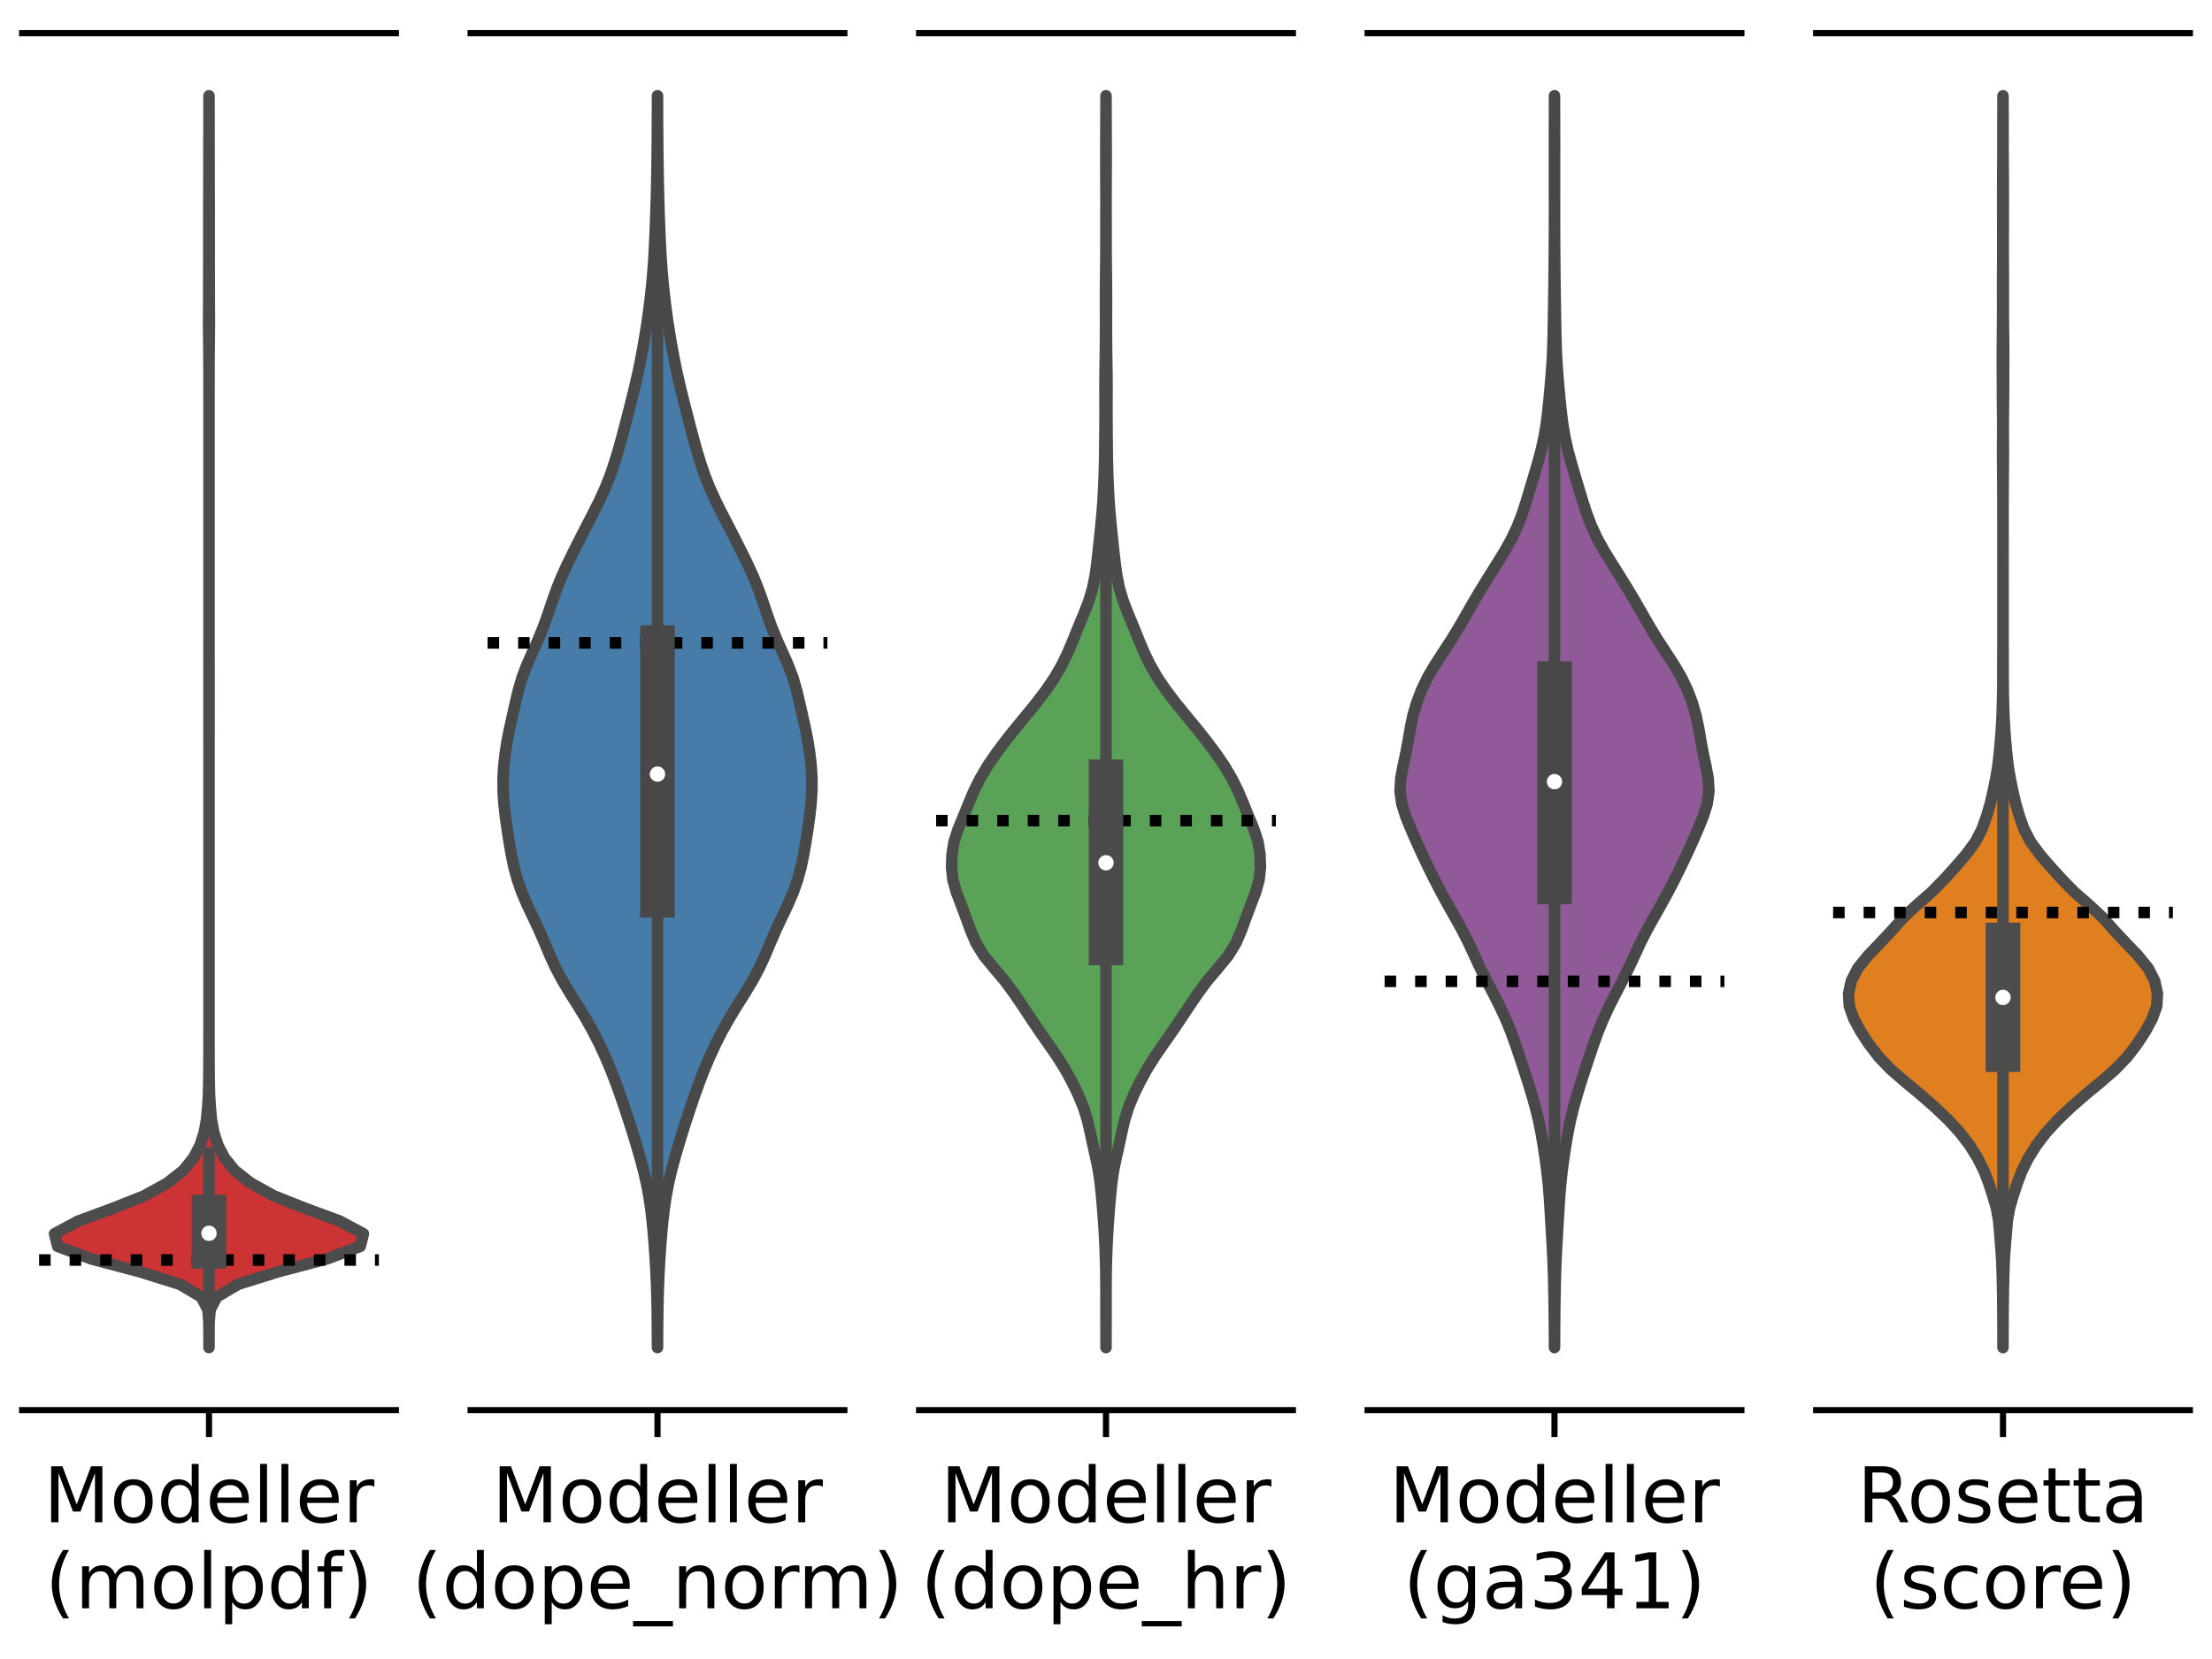 <?xml version="1.0" encoding="utf-8" standalone="no"?>
<!DOCTYPE svg PUBLIC "-//W3C//DTD SVG 1.1//EN"
  "http://www.w3.org/Graphics/SVG/1.1/DTD/svg11.dtd">
<!-- Created with matplotlib (https://matplotlib.org/) -->
<svg height="216pt" version="1.1" viewBox="0 0 288 216" width="288pt" xmlns="http://www.w3.org/2000/svg" xmlns:xlink="http://www.w3.org/1999/xlink">
 <defs>
  <style type="text/css">
*{stroke-linecap:butt;stroke-linejoin:round;}
  </style>
 </defs>
 <g id="figure_1">
  <g id="patch_1">
   <path d="M 0 216 
L 288 216 
L 288 0 
L 0 0 
z
" style="fill:#ffffff;"/>
  </g>
  <g id="axes_1">
   <g id="patch_2">
    <path d="M 2.88 183.6 
L 51.542 183.6 
L 51.542 4.32 
L 2.88 4.32 
z
" style="fill:#ffffff;"/>
   </g>
   <g id="PolyCollection_1">
    <defs>
     <path d="M 27.211 -40.549 
L 27.211 -40.549 
L 27.208 -42.195 
L 27.196 -43.842 
L 27.057 -45.488 
L 26.209 -47.134 
L 23.426 -48.78 
L 18.16 -50.427 
L 11.921 -52.073 
L 7.516 -53.719 
L 7.103 -55.366 
L 10.166 -57.012 
L 14.628 -58.658 
L 18.772 -60.304 
L 21.753 -61.951 
L 23.85 -63.597 
L 25.189 -65.243 
L 26.053 -66.89 
L 26.583 -68.536 
L 26.884 -70.182 
L 27.042 -71.828 
L 27.143 -73.475 
L 27.18 -75.121 
L 27.199 -76.767 
L 27.207 -78.414 
L 27.209 -80.06 
L 27.211 -81.706 
L 27.211 -83.352 
L 27.211 -84.999 
L 27.211 -86.645 
L 27.211 -88.291 
L 27.211 -89.938 
L 27.211 -91.584 
L 27.211 -93.23 
L 27.211 -94.876 
L 27.211 -96.523 
L 27.211 -98.169 
L 27.211 -99.815 
L 27.211 -101.461 
L 27.211 -103.108 
L 27.211 -104.754 
L 27.211 -106.4 
L 27.211 -108.047 
L 27.211 -109.693 
L 27.211 -111.339 
L 27.211 -112.985 
L 27.211 -114.632 
L 27.211 -116.278 
L 27.211 -117.924 
L 27.209 -119.571 
L 27.206 -121.217 
L 27.206 -122.863 
L 27.207 -124.509 
L 27.208 -126.156 
L 27.206 -127.802 
L 27.206 -129.448 
L 27.209 -131.095 
L 27.211 -132.741 
L 27.211 -134.387 
L 27.211 -136.033 
L 27.211 -137.68 
L 27.211 -139.326 
L 27.211 -140.972 
L 27.211 -142.619 
L 27.211 -144.265 
L 27.211 -145.911 
L 27.211 -147.557 
L 27.211 -149.204 
L 27.211 -150.85 
L 27.211 -152.496 
L 27.211 -154.142 
L 27.211 -155.789 
L 27.211 -157.435 
L 27.211 -159.081 
L 27.211 -160.728 
L 27.211 -162.374 
L 27.21 -164.02 
L 27.208 -165.666 
L 27.208 -167.313 
L 27.204 -168.959 
L 27.193 -170.605 
L 27.173 -172.252 
L 27.158 -173.898 
L 27.166 -175.544 
L 27.174 -177.19 
L 27.176 -178.837 
L 27.18 -180.483 
L 27.185 -182.129 
L 27.183 -183.776 
L 27.183 -185.422 
L 27.184 -187.068 
L 27.182 -188.714 
L 27.188 -190.361 
L 27.196 -192.007 
L 27.198 -193.653 
L 27.198 -195.3 
L 27.2 -196.946 
L 27.206 -198.592 
L 27.208 -200.238 
L 27.208 -201.885 
L 27.211 -203.531 
L 27.211 -203.531 
L 27.211 -203.531 
L 27.214 -201.885 
L 27.214 -200.238 
L 27.216 -198.592 
L 27.222 -196.946 
L 27.224 -195.3 
L 27.224 -193.653 
L 27.226 -192.007 
L 27.234 -190.361 
L 27.24 -188.714 
L 27.238 -187.068 
L 27.239 -185.422 
L 27.24 -183.776 
L 27.238 -182.129 
L 27.242 -180.483 
L 27.246 -178.837 
L 27.248 -177.19 
L 27.256 -175.544 
L 27.264 -173.898 
L 27.249 -172.252 
L 27.23 -170.605 
L 27.218 -168.959 
L 27.214 -167.313 
L 27.214 -165.666 
L 27.212 -164.02 
L 27.211 -162.374 
L 27.211 -160.728 
L 27.211 -159.081 
L 27.211 -157.435 
L 27.211 -155.789 
L 27.211 -154.142 
L 27.211 -152.496 
L 27.211 -150.85 
L 27.211 -149.204 
L 27.211 -147.557 
L 27.211 -145.911 
L 27.211 -144.265 
L 27.211 -142.619 
L 27.211 -140.972 
L 27.211 -139.326 
L 27.211 -137.68 
L 27.211 -136.033 
L 27.211 -134.387 
L 27.211 -132.741 
L 27.213 -131.095 
L 27.216 -129.448 
L 27.216 -127.802 
L 27.215 -126.156 
L 27.215 -124.509 
L 27.216 -122.863 
L 27.217 -121.217 
L 27.213 -119.571 
L 27.211 -117.924 
L 27.211 -116.278 
L 27.211 -114.632 
L 27.211 -112.985 
L 27.211 -111.339 
L 27.211 -109.693 
L 27.211 -108.047 
L 27.211 -106.4 
L 27.211 -104.754 
L 27.211 -103.108 
L 27.211 -101.461 
L 27.211 -99.815 
L 27.211 -98.169 
L 27.211 -96.523 
L 27.211 -94.876 
L 27.211 -93.23 
L 27.211 -91.584 
L 27.211 -89.938 
L 27.211 -88.291 
L 27.211 -86.645 
L 27.211 -84.999 
L 27.211 -83.352 
L 27.211 -81.706 
L 27.213 -80.06 
L 27.215 -78.414 
L 27.223 -76.767 
L 27.242 -75.121 
L 27.279 -73.475 
L 27.38 -71.828 
L 27.538 -70.182 
L 27.839 -68.536 
L 28.369 -66.89 
L 29.233 -65.243 
L 30.572 -63.597 
L 32.669 -61.951 
L 35.65 -60.304 
L 39.794 -58.658 
L 44.256 -57.012 
L 47.319 -55.366 
L 46.906 -53.719 
L 42.501 -52.073 
L 36.262 -50.427 
L 30.996 -48.78 
L 28.213 -47.134 
L 27.365 -45.488 
L 27.227 -43.842 
L 27.214 -42.195 
L 27.211 -40.549 
z
" id="me1ae6e8161" style="stroke:#4c4c4c;stroke-width:1.5;"/>
    </defs>
    <g clip-path="url(#p19e502b36f)">
     <use style="fill:#cb3335;stroke:#4c4c4c;stroke-width:1.5;" x="0" xlink:href="#me1ae6e8161" y="216"/>
    </g>
   </g>
   <g id="matplotlib.axis_1">
    <g id="xtick_1">
     <g id="line2d_1">
      <defs>
       <path d="M 0 0 
L 0 3.5 
" id="ma77bf65120" style="stroke:#000000;stroke-width:0.8;"/>
      </defs>
      <g>
       <use style="stroke:#000000;stroke-width:0.8;" x="27.211" xlink:href="#ma77bf65120" y="183.6"/>
      </g>
     </g>
     <g id="text_1">
      <!-- Modeller -->
      <defs>
       <path d="M 9.812 72.906 
L 24.516 72.906 
L 43.109 23.297 
L 61.812 72.906 
L 76.516 72.906 
L 76.516 0 
L 66.891 0 
L 66.891 64.016 
L 48.094 14.016 
L 38.188 14.016 
L 19.391 64.016 
L 19.391 0 
L 9.812 0 
z
" id="DejaVuSans-77"/>
       <path d="M 30.609 48.391 
Q 23.391 48.391 19.188 42.75 
Q 14.984 37.109 14.984 27.297 
Q 14.984 17.484 19.156 11.844 
Q 23.344 6.203 30.609 6.203 
Q 37.797 6.203 41.984 11.859 
Q 46.188 17.531 46.188 27.297 
Q 46.188 37.016 41.984 42.703 
Q 37.797 48.391 30.609 48.391 
z
M 30.609 56 
Q 42.328 56 49.016 48.375 
Q 55.719 40.766 55.719 27.297 
Q 55.719 13.875 49.016 6.219 
Q 42.328 -1.422 30.609 -1.422 
Q 18.844 -1.422 12.172 6.219 
Q 5.516 13.875 5.516 27.297 
Q 5.516 40.766 12.172 48.375 
Q 18.844 56 30.609 56 
z
" id="DejaVuSans-111"/>
       <path d="M 45.406 46.391 
L 45.406 75.984 
L 54.391 75.984 
L 54.391 0 
L 45.406 0 
L 45.406 8.203 
Q 42.578 3.328 38.25 0.953 
Q 33.938 -1.422 27.875 -1.422 
Q 17.969 -1.422 11.734 6.484 
Q 5.516 14.406 5.516 27.297 
Q 5.516 40.188 11.734 48.094 
Q 17.969 56 27.875 56 
Q 33.938 56 38.25 53.625 
Q 42.578 51.266 45.406 46.391 
z
M 14.797 27.297 
Q 14.797 17.391 18.875 11.75 
Q 22.953 6.109 30.078 6.109 
Q 37.203 6.109 41.297 11.75 
Q 45.406 17.391 45.406 27.297 
Q 45.406 37.203 41.297 42.844 
Q 37.203 48.484 30.078 48.484 
Q 22.953 48.484 18.875 42.844 
Q 14.797 37.203 14.797 27.297 
z
" id="DejaVuSans-100"/>
       <path d="M 56.203 29.594 
L 56.203 25.203 
L 14.891 25.203 
Q 15.484 15.922 20.484 11.062 
Q 25.484 6.203 34.422 6.203 
Q 39.594 6.203 44.453 7.469 
Q 49.312 8.734 54.109 11.281 
L 54.109 2.781 
Q 49.266 0.734 44.188 -0.344 
Q 39.109 -1.422 33.891 -1.422 
Q 20.797 -1.422 13.156 6.188 
Q 5.516 13.812 5.516 26.812 
Q 5.516 40.234 12.766 48.109 
Q 20.016 56 32.328 56 
Q 43.359 56 49.781 48.891 
Q 56.203 41.797 56.203 29.594 
z
M 47.219 32.234 
Q 47.125 39.594 43.094 43.984 
Q 39.062 48.391 32.422 48.391 
Q 24.906 48.391 20.391 44.141 
Q 15.875 39.891 15.188 32.172 
z
" id="DejaVuSans-101"/>
       <path d="M 9.422 75.984 
L 18.406 75.984 
L 18.406 0 
L 9.422 0 
z
" id="DejaVuSans-108"/>
       <path d="M 41.109 46.297 
Q 39.594 47.172 37.812 47.578 
Q 36.031 48 33.891 48 
Q 26.266 48 22.188 43.047 
Q 18.109 38.094 18.109 28.812 
L 18.109 0 
L 9.078 0 
L 9.078 54.688 
L 18.109 54.688 
L 18.109 46.188 
Q 20.953 51.172 25.484 53.578 
Q 30.031 56 36.531 56 
Q 37.453 56 38.578 55.875 
Q 39.703 55.766 41.062 55.516 
z
" id="DejaVuSans-114"/>
      </defs>
      <g transform="translate(5.677 198.198)scale(0.1 -0.1)">
       <use xlink:href="#DejaVuSans-77"/>
       <use x="86.279" xlink:href="#DejaVuSans-111"/>
       <use x="147.461" xlink:href="#DejaVuSans-100"/>
       <use x="210.938" xlink:href="#DejaVuSans-101"/>
       <use x="272.461" xlink:href="#DejaVuSans-108"/>
       <use x="300.244" xlink:href="#DejaVuSans-108"/>
       <use x="328.027" xlink:href="#DejaVuSans-101"/>
       <use x="389.551" xlink:href="#DejaVuSans-114"/>
      </g>
      <!-- (molpdf) -->
      <defs>
       <path d="M 31 75.875 
Q 24.469 64.656 21.281 53.656 
Q 18.109 42.672 18.109 31.391 
Q 18.109 20.125 21.312 9.062 
Q 24.516 -2 31 -13.188 
L 23.188 -13.188 
Q 15.875 -1.703 12.234 9.375 
Q 8.594 20.453 8.594 31.391 
Q 8.594 42.281 12.203 53.312 
Q 15.828 64.359 23.188 75.875 
z
" id="DejaVuSans-40"/>
       <path d="M 52 44.188 
Q 55.375 50.25 60.062 53.125 
Q 64.75 56 71.094 56 
Q 79.641 56 84.281 50.016 
Q 88.922 44.047 88.922 33.016 
L 88.922 0 
L 79.891 0 
L 79.891 32.719 
Q 79.891 40.578 77.094 44.375 
Q 74.312 48.188 68.609 48.188 
Q 61.625 48.188 57.562 43.547 
Q 53.516 38.922 53.516 30.906 
L 53.516 0 
L 44.484 0 
L 44.484 32.719 
Q 44.484 40.625 41.703 44.406 
Q 38.922 48.188 33.109 48.188 
Q 26.219 48.188 22.156 43.531 
Q 18.109 38.875 18.109 30.906 
L 18.109 0 
L 9.078 0 
L 9.078 54.688 
L 18.109 54.688 
L 18.109 46.188 
Q 21.188 51.219 25.484 53.609 
Q 29.781 56 35.688 56 
Q 41.656 56 45.828 52.969 
Q 50 49.953 52 44.188 
z
" id="DejaVuSans-109"/>
       <path d="M 18.109 8.203 
L 18.109 -20.797 
L 9.078 -20.797 
L 9.078 54.688 
L 18.109 54.688 
L 18.109 46.391 
Q 20.953 51.266 25.266 53.625 
Q 29.594 56 35.594 56 
Q 45.562 56 51.781 48.094 
Q 58.016 40.188 58.016 27.297 
Q 58.016 14.406 51.781 6.484 
Q 45.562 -1.422 35.594 -1.422 
Q 29.594 -1.422 25.266 0.953 
Q 20.953 3.328 18.109 8.203 
z
M 48.688 27.297 
Q 48.688 37.203 44.609 42.844 
Q 40.531 48.484 33.406 48.484 
Q 26.266 48.484 22.188 42.844 
Q 18.109 37.203 18.109 27.297 
Q 18.109 17.391 22.188 11.75 
Q 26.266 6.109 33.406 6.109 
Q 40.531 6.109 44.609 11.75 
Q 48.688 17.391 48.688 27.297 
z
" id="DejaVuSans-112"/>
       <path d="M 37.109 75.984 
L 37.109 68.5 
L 28.516 68.5 
Q 23.688 68.5 21.797 66.547 
Q 19.922 64.594 19.922 59.516 
L 19.922 54.688 
L 34.719 54.688 
L 34.719 47.703 
L 19.922 47.703 
L 19.922 0 
L 10.891 0 
L 10.891 47.703 
L 2.297 47.703 
L 2.297 54.688 
L 10.891 54.688 
L 10.891 58.5 
Q 10.891 67.625 15.141 71.797 
Q 19.391 75.984 28.609 75.984 
z
" id="DejaVuSans-102"/>
       <path d="M 8.016 75.875 
L 15.828 75.875 
Q 23.141 64.359 26.781 53.312 
Q 30.422 42.281 30.422 31.391 
Q 30.422 20.453 26.781 9.375 
Q 23.141 -1.703 15.828 -13.188 
L 8.016 -13.188 
Q 14.5 -2 17.703 9.062 
Q 20.906 20.125 20.906 31.391 
Q 20.906 42.672 17.703 53.656 
Q 14.5 64.656 8.016 75.875 
z
" id="DejaVuSans-41"/>
      </defs>
      <g transform="translate(5.882 209.396)scale(0.1 -0.1)">
       <use xlink:href="#DejaVuSans-40"/>
       <use x="39.014" xlink:href="#DejaVuSans-109"/>
       <use x="136.426" xlink:href="#DejaVuSans-111"/>
       <use x="197.607" xlink:href="#DejaVuSans-108"/>
       <use x="225.391" xlink:href="#DejaVuSans-112"/>
       <use x="288.867" xlink:href="#DejaVuSans-100"/>
       <use x="352.344" xlink:href="#DejaVuSans-102"/>
       <use x="387.549" xlink:href="#DejaVuSans-41"/>
      </g>
     </g>
    </g>
   </g>
   <g id="matplotlib.axis_2"/>
   <g id="LineCollection_1">
    <path clip-path="url(#p19e502b36f)" d="M 5.092 164.053 
L 49.33 164.053 
" style="fill:none;stroke:#000000;stroke-dasharray:1.5,2.475;stroke-dashoffset:0;stroke-width:1.5;"/>
   </g>
   <g id="line2d_2">
    <path clip-path="url(#p19e502b36f)" d="M 27.211 170.339 
L 27.211 150.126 
" style="fill:none;stroke:#4c4c4c;stroke-linecap:square;stroke-width:1.5;"/>
   </g>
   <g id="line2d_3">
    <path clip-path="url(#p19e502b36f)" d="M 27.211 162.923 
L 27.211 157.799 
" style="fill:none;stroke:#4c4c4c;stroke-linecap:square;stroke-width:4.5;"/>
   </g>
   <g id="patch_3">
    <path d="M 2.88 183.6 
L 51.542 183.6 
" style="fill:none;stroke:#000000;stroke-linecap:square;stroke-linejoin:miter;stroke-width:0.8;"/>
   </g>
   <g id="patch_4">
    <path d="M 2.88 4.32 
L 51.542 4.32 
" style="fill:none;stroke:#000000;stroke-linecap:square;stroke-linejoin:miter;stroke-width:0.8;"/>
   </g>
   <g id="PathCollection_1">
    <defs>
     <path d="M 0 1.5 
C 0.398 1.5 0.779 1.342 1.061 1.061 
C 1.342 0.779 1.5 0.398 1.5 0 
C 1.5 -0.398 1.342 -0.779 1.061 -1.061 
C 0.779 -1.342 0.398 -1.5 0 -1.5 
C -0.398 -1.5 -0.779 -1.342 -1.061 -1.061 
C -1.342 -0.779 -1.5 -0.398 -1.5 0 
C -1.5 0.398 -1.342 0.779 -1.061 1.061 
C -0.779 1.342 -0.398 1.5 0 1.5 
z
" id="md70cc34a7e" style="stroke:#4c4c4c;"/>
    </defs>
    <g clip-path="url(#p19e502b36f)">
     <use style="fill:#ffffff;stroke:#4c4c4c;" x="27.211" xlink:href="#md70cc34a7e" y="160.575"/>
    </g>
   </g>
  </g>
  <g id="axes_2">
   <g id="patch_5">
    <path d="M 61.274 183.6 
L 109.937 183.6 
L 109.937 4.32 
L 61.274 4.32 
z
" style="fill:#ffffff;"/>
   </g>
   <g id="PolyCollection_2">
    <defs>
     <path d="M 85.608 -40.549 
L 85.603 -40.549 
L 85.598 -42.195 
L 85.586 -43.842 
L 85.565 -45.488 
L 85.53 -47.134 
L 85.479 -48.78 
L 85.407 -50.427 
L 85.315 -52.073 
L 85.205 -53.719 
L 85.075 -55.366 
L 84.92 -57.012 
L 84.728 -58.658 
L 84.481 -60.304 
L 84.167 -61.951 
L 83.784 -63.597 
L 83.345 -65.243 
L 82.868 -66.89 
L 82.365 -68.536 
L 81.84 -70.182 
L 81.297 -71.828 
L 80.733 -73.475 
L 80.139 -75.121 
L 79.498 -76.767 
L 78.802 -78.414 
L 78.042 -80.06 
L 77.204 -81.706 
L 76.28 -83.352 
L 75.279 -84.999 
L 74.243 -86.645 
L 73.249 -88.291 
L 72.363 -89.938 
L 71.604 -91.584 
L 70.914 -93.23 
L 70.202 -94.876 
L 69.428 -96.523 
L 68.643 -98.169 
L 67.937 -99.815 
L 67.361 -101.461 
L 66.914 -103.108 
L 66.568 -104.754 
L 66.284 -106.4 
L 66.03 -108.047 
L 65.798 -109.693 
L 65.612 -111.339 
L 65.504 -112.985 
L 65.497 -114.632 
L 65.594 -116.278 
L 65.778 -117.924 
L 66.039 -119.571 
L 66.367 -121.217 
L 66.735 -122.863 
L 67.107 -124.509 
L 67.499 -126.156 
L 67.98 -127.802 
L 68.605 -129.448 
L 69.338 -131.095 
L 70.079 -132.741 
L 70.748 -134.387 
L 71.338 -136.033 
L 71.893 -137.68 
L 72.481 -139.326 
L 73.148 -140.972 
L 73.902 -142.619 
L 74.711 -144.265 
L 75.545 -145.911 
L 76.392 -147.557 
L 77.242 -149.204 
L 78.063 -150.85 
L 78.81 -152.496 
L 79.46 -154.142 
L 80.02 -155.789 
L 80.516 -157.435 
L 80.974 -159.081 
L 81.41 -160.728 
L 81.834 -162.374 
L 82.251 -164.02 
L 82.656 -165.666 
L 83.035 -167.313 
L 83.379 -168.959 
L 83.689 -170.605 
L 83.974 -172.252 
L 84.235 -173.898 
L 84.469 -175.544 
L 84.675 -177.19 
L 84.853 -178.837 
L 85.002 -180.483 
L 85.122 -182.129 
L 85.217 -183.776 
L 85.293 -185.422 
L 85.358 -187.068 
L 85.414 -188.714 
L 85.462 -190.361 
L 85.5 -192.007 
L 85.531 -193.653 
L 85.554 -195.3 
L 85.573 -196.946 
L 85.587 -198.592 
L 85.596 -200.238 
L 85.602 -201.885 
L 85.604 -203.531 
L 85.607 -203.531 
L 85.607 -203.531 
L 85.609 -201.885 
L 85.615 -200.238 
L 85.624 -198.592 
L 85.638 -196.946 
L 85.657 -195.3 
L 85.681 -193.653 
L 85.711 -192.007 
L 85.749 -190.361 
L 85.797 -188.714 
L 85.853 -187.068 
L 85.918 -185.422 
L 85.994 -183.776 
L 86.089 -182.129 
L 86.209 -180.483 
L 86.358 -178.837 
L 86.536 -177.19 
L 86.742 -175.544 
L 86.976 -173.898 
L 87.237 -172.252 
L 87.522 -170.605 
L 87.832 -168.959 
L 88.176 -167.313 
L 88.555 -165.666 
L 88.96 -164.02 
L 89.377 -162.374 
L 89.801 -160.728 
L 90.237 -159.081 
L 90.695 -157.435 
L 91.191 -155.789 
L 91.751 -154.142 
L 92.401 -152.496 
L 93.148 -150.85 
L 93.969 -149.204 
L 94.819 -147.557 
L 95.666 -145.911 
L 96.5 -144.265 
L 97.309 -142.619 
L 98.063 -140.972 
L 98.73 -139.326 
L 99.318 -137.68 
L 99.873 -136.033 
L 100.463 -134.387 
L 101.132 -132.741 
L 101.873 -131.095 
L 102.606 -129.448 
L 103.231 -127.802 
L 103.713 -126.156 
L 104.104 -124.509 
L 104.476 -122.863 
L 104.844 -121.217 
L 105.172 -119.571 
L 105.433 -117.924 
L 105.617 -116.278 
L 105.714 -114.632 
L 105.707 -112.985 
L 105.599 -111.339 
L 105.413 -109.693 
L 105.181 -108.047 
L 104.927 -106.4 
L 104.643 -104.754 
L 104.297 -103.108 
L 103.85 -101.461 
L 103.274 -99.815 
L 102.568 -98.169 
L 101.783 -96.523 
L 101.009 -94.876 
L 100.297 -93.23 
L 99.607 -91.584 
L 98.848 -89.938 
L 97.962 -88.291 
L 96.968 -86.645 
L 95.932 -84.999 
L 94.931 -83.352 
L 94.007 -81.706 
L 93.169 -80.06 
L 92.409 -78.414 
L 91.713 -76.767 
L 91.073 -75.121 
L 90.478 -73.475 
L 89.914 -71.828 
L 89.371 -70.182 
L 88.846 -68.536 
L 88.343 -66.89 
L 87.866 -65.243 
L 87.427 -63.597 
L 87.044 -61.951 
L 86.73 -60.304 
L 86.483 -58.658 
L 86.291 -57.012 
L 86.136 -55.366 
L 86.006 -53.719 
L 85.896 -52.073 
L 85.804 -50.427 
L 85.732 -48.78 
L 85.681 -47.134 
L 85.646 -45.488 
L 85.625 -43.842 
L 85.614 -42.195 
L 85.608 -40.549 
z
" id="m08c45f7198" style="stroke:#484848;stroke-width:1.5;"/>
    </defs>
    <g clip-path="url(#pb96812c69e)">
     <use style="fill:#477ca8;stroke:#484848;stroke-width:1.5;" x="0" xlink:href="#m08c45f7198" y="216"/>
    </g>
   </g>
   <g id="matplotlib.axis_3">
    <g id="xtick_2">
     <g id="line2d_4">
      <g>
       <use style="stroke:#000000;stroke-width:0.8;" x="85.606" xlink:href="#ma77bf65120" y="183.6"/>
      </g>
     </g>
     <g id="text_2">
      <!-- Modeller -->
      <g transform="translate(64.071 198.198)scale(0.1 -0.1)">
       <use xlink:href="#DejaVuSans-77"/>
       <use x="86.279" xlink:href="#DejaVuSans-111"/>
       <use x="147.461" xlink:href="#DejaVuSans-100"/>
       <use x="210.938" xlink:href="#DejaVuSans-101"/>
       <use x="272.461" xlink:href="#DejaVuSans-108"/>
       <use x="300.244" xlink:href="#DejaVuSans-108"/>
       <use x="328.027" xlink:href="#DejaVuSans-101"/>
       <use x="389.551" xlink:href="#DejaVuSans-114"/>
      </g>
      <!-- (dope_norm) -->
      <defs>
       <path d="M 50.984 -16.609 
L 50.984 -23.578 
L -0.984 -23.578 
L -0.984 -16.609 
z
" id="DejaVuSans-95"/>
       <path d="M 54.891 33.016 
L 54.891 0 
L 45.906 0 
L 45.906 32.719 
Q 45.906 40.484 42.875 44.328 
Q 39.844 48.188 33.797 48.188 
Q 26.516 48.188 22.312 43.547 
Q 18.109 38.922 18.109 30.906 
L 18.109 0 
L 9.078 0 
L 9.078 54.688 
L 18.109 54.688 
L 18.109 46.188 
Q 21.344 51.125 25.703 53.562 
Q 30.078 56 35.797 56 
Q 45.219 56 50.047 50.172 
Q 54.891 44.344 54.891 33.016 
z
" id="DejaVuSans-110"/>
      </defs>
      <g transform="translate(53.653 209.396)scale(0.1 -0.1)">
       <use xlink:href="#DejaVuSans-40"/>
       <use x="39.014" xlink:href="#DejaVuSans-100"/>
       <use x="102.49" xlink:href="#DejaVuSans-111"/>
       <use x="163.672" xlink:href="#DejaVuSans-112"/>
       <use x="227.148" xlink:href="#DejaVuSans-101"/>
       <use x="288.672" xlink:href="#DejaVuSans-95"/>
       <use x="338.672" xlink:href="#DejaVuSans-110"/>
       <use x="402.051" xlink:href="#DejaVuSans-111"/>
       <use x="463.232" xlink:href="#DejaVuSans-114"/>
       <use x="502.596" xlink:href="#DejaVuSans-109"/>
       <use x="600.008" xlink:href="#DejaVuSans-41"/>
      </g>
     </g>
    </g>
   </g>
   <g id="matplotlib.axis_4"/>
   <g id="LineCollection_2">
    <path clip-path="url(#pb96812c69e)" d="M 63.486 83.704 
L 107.725 83.704 
" style="fill:none;stroke:#000000;stroke-dasharray:1.5,2.475;stroke-dashoffset:0;stroke-width:1.5;"/>
   </g>
   <g id="line2d_5">
    <path clip-path="url(#pb96812c69e)" d="M 85.606 166.981 
L 85.606 33.326 
" style="fill:none;stroke:#484848;stroke-linecap:square;stroke-width:1.5;"/>
   </g>
   <g id="line2d_6">
    <path clip-path="url(#pb96812c69e)" d="M 85.606 117.215 
L 85.606 83.657 
" style="fill:none;stroke:#484848;stroke-linecap:square;stroke-width:4.5;"/>
   </g>
   <g id="patch_6">
    <path d="M 61.274 183.6 
L 109.937 183.6 
" style="fill:none;stroke:#000000;stroke-linecap:square;stroke-linejoin:miter;stroke-width:0.8;"/>
   </g>
   <g id="patch_7">
    <path d="M 61.274 4.32 
L 109.937 4.32 
" style="fill:none;stroke:#000000;stroke-linecap:square;stroke-linejoin:miter;stroke-width:0.8;"/>
   </g>
   <g id="PathCollection_2">
    <defs>
     <path d="M 0 1.5 
C 0.398 1.5 0.779 1.342 1.061 1.061 
C 1.342 0.779 1.5 0.398 1.5 0 
C 1.5 -0.398 1.342 -0.779 1.061 -1.061 
C 0.779 -1.342 0.398 -1.5 0 -1.5 
C -0.398 -1.5 -0.779 -1.342 -1.061 -1.061 
C -1.342 -0.779 -1.5 -0.398 -1.5 0 
C -1.5 0.398 -1.342 0.779 -1.061 1.061 
C -0.779 1.342 -0.398 1.5 0 1.5 
z
" id="m00bb6c208b" style="stroke:#484848;"/>
    </defs>
    <g clip-path="url(#pb96812c69e)">
     <use style="fill:#ffffff;stroke:#484848;" x="85.606" xlink:href="#m00bb6c208b" y="100.787"/>
    </g>
   </g>
  </g>
  <g id="axes_3">
   <g id="patch_8">
    <path d="M 119.669 183.6 
L 168.331 183.6 
L 168.331 4.32 
L 119.669 4.32 
z
" style="fill:#ffffff;"/>
   </g>
   <g id="PolyCollection_3">
    <defs>
     <path d="M 144.001 -40.549 
L 143.999 -40.549 
L 143.997 -42.195 
L 143.994 -43.842 
L 143.992 -45.488 
L 143.993 -47.134 
L 143.989 -48.78 
L 143.973 -50.427 
L 143.936 -52.073 
L 143.874 -53.719 
L 143.791 -55.366 
L 143.688 -57.012 
L 143.562 -58.658 
L 143.42 -60.304 
L 143.254 -61.951 
L 143.015 -63.597 
L 142.679 -65.243 
L 142.306 -66.89 
L 141.956 -68.536 
L 141.576 -70.182 
L 141.061 -71.828 
L 140.383 -73.475 
L 139.583 -75.121 
L 138.68 -76.767 
L 137.65 -78.414 
L 136.514 -80.06 
L 135.361 -81.706 
L 134.248 -83.352 
L 133.157 -84.999 
L 132.043 -86.645 
L 130.821 -88.291 
L 129.429 -89.938 
L 128.081 -91.584 
L 127.069 -93.23 
L 126.369 -94.876 
L 125.772 -96.523 
L 125.154 -98.169 
L 124.527 -99.815 
L 124.06 -101.461 
L 123.892 -103.108 
L 123.949 -104.754 
L 124.209 -106.4 
L 124.746 -108.047 
L 125.428 -109.693 
L 126.094 -111.339 
L 126.79 -112.985 
L 127.608 -114.632 
L 128.579 -116.278 
L 129.705 -117.924 
L 130.941 -119.571 
L 132.248 -121.217 
L 133.608 -122.863 
L 134.95 -124.509 
L 136.202 -126.156 
L 137.316 -127.802 
L 138.263 -129.448 
L 139.057 -131.095 
L 139.745 -132.741 
L 140.409 -134.387 
L 141.096 -136.033 
L 141.737 -137.68 
L 142.236 -139.326 
L 142.576 -140.972 
L 142.806 -142.619 
L 142.993 -144.265 
L 143.168 -145.911 
L 143.336 -147.557 
L 143.491 -149.204 
L 143.615 -150.85 
L 143.703 -152.496 
L 143.766 -154.142 
L 143.812 -155.789 
L 143.838 -157.435 
L 143.852 -159.081 
L 143.866 -160.728 
L 143.874 -162.374 
L 143.87 -164.02 
L 143.864 -165.666 
L 143.874 -167.313 
L 143.9 -168.959 
L 143.923 -170.605 
L 143.936 -172.252 
L 143.939 -173.898 
L 143.935 -175.544 
L 143.932 -177.19 
L 143.939 -178.837 
L 143.957 -180.483 
L 143.976 -182.129 
L 143.986 -183.776 
L 143.985 -185.422 
L 143.986 -187.068 
L 143.99 -188.714 
L 143.991 -190.361 
L 143.986 -192.007 
L 143.978 -193.653 
L 143.974 -195.3 
L 143.976 -196.946 
L 143.982 -198.592 
L 143.989 -200.238 
L 143.995 -201.885 
L 143.999 -203.531 
L 144.001 -203.531 
L 144.001 -203.531 
L 144.005 -201.885 
L 144.011 -200.238 
L 144.018 -198.592 
L 144.024 -196.946 
L 144.026 -195.3 
L 144.022 -193.653 
L 144.014 -192.007 
L 144.009 -190.361 
L 144.01 -188.714 
L 144.014 -187.068 
L 144.015 -185.422 
L 144.014 -183.776 
L 144.024 -182.129 
L 144.043 -180.483 
L 144.061 -178.837 
L 144.068 -177.19 
L 144.065 -175.544 
L 144.061 -173.898 
L 144.064 -172.252 
L 144.077 -170.605 
L 144.1 -168.959 
L 144.126 -167.313 
L 144.136 -165.666 
L 144.13 -164.02 
L 144.126 -162.374 
L 144.134 -160.728 
L 144.148 -159.081 
L 144.162 -157.435 
L 144.188 -155.789 
L 144.234 -154.142 
L 144.297 -152.496 
L 144.385 -150.85 
L 144.509 -149.204 
L 144.664 -147.557 
L 144.832 -145.911 
L 145.007 -144.265 
L 145.194 -142.619 
L 145.424 -140.972 
L 145.764 -139.326 
L 146.263 -137.68 
L 146.904 -136.033 
L 147.591 -134.387 
L 148.255 -132.741 
L 148.943 -131.095 
L 149.737 -129.448 
L 150.684 -127.802 
L 151.798 -126.156 
L 153.05 -124.509 
L 154.392 -122.863 
L 155.752 -121.217 
L 157.059 -119.571 
L 158.295 -117.924 
L 159.421 -116.278 
L 160.392 -114.632 
L 161.21 -112.985 
L 161.906 -111.339 
L 162.572 -109.693 
L 163.254 -108.047 
L 163.791 -106.4 
L 164.051 -104.754 
L 164.108 -103.108 
L 163.94 -101.461 
L 163.473 -99.815 
L 162.846 -98.169 
L 162.228 -96.523 
L 161.631 -94.876 
L 160.931 -93.23 
L 159.919 -91.584 
L 158.571 -89.938 
L 157.179 -88.291 
L 155.957 -86.645 
L 154.843 -84.999 
L 153.752 -83.352 
L 152.639 -81.706 
L 151.486 -80.06 
L 150.35 -78.414 
L 149.32 -76.767 
L 148.417 -75.121 
L 147.617 -73.475 
L 146.939 -71.828 
L 146.424 -70.182 
L 146.044 -68.536 
L 145.694 -66.89 
L 145.321 -65.243 
L 144.985 -63.597 
L 144.746 -61.951 
L 144.58 -60.304 
L 144.438 -58.658 
L 144.312 -57.012 
L 144.209 -55.366 
L 144.126 -53.719 
L 144.064 -52.073 
L 144.027 -50.427 
L 144.011 -48.78 
L 144.007 -47.134 
L 144.008 -45.488 
L 144.006 -43.842 
L 144.003 -42.195 
L 144.001 -40.549 
z
" id="md9c1a96073" style="stroke:#4b4b4b;stroke-width:1.5;"/>
    </defs>
    <g clip-path="url(#p80be9e4bf4)">
     <use style="fill:#59a257;stroke:#4b4b4b;stroke-width:1.5;" x="0" xlink:href="#md9c1a96073" y="216"/>
    </g>
   </g>
   <g id="matplotlib.axis_5">
    <g id="xtick_3">
     <g id="line2d_7">
      <g>
       <use style="stroke:#000000;stroke-width:0.8;" x="144" xlink:href="#ma77bf65120" y="183.6"/>
      </g>
     </g>
     <g id="text_3">
      <!-- Modeller -->
      <g transform="translate(122.466 198.198)scale(0.1 -0.1)">
       <use xlink:href="#DejaVuSans-77"/>
       <use x="86.279" xlink:href="#DejaVuSans-111"/>
       <use x="147.461" xlink:href="#DejaVuSans-100"/>
       <use x="210.938" xlink:href="#DejaVuSans-101"/>
       <use x="272.461" xlink:href="#DejaVuSans-108"/>
       <use x="300.244" xlink:href="#DejaVuSans-108"/>
       <use x="328.027" xlink:href="#DejaVuSans-101"/>
       <use x="389.551" xlink:href="#DejaVuSans-114"/>
      </g>
      <!-- (dope_hr) -->
      <defs>
       <path d="M 54.891 33.016 
L 54.891 0 
L 45.906 0 
L 45.906 32.719 
Q 45.906 40.484 42.875 44.328 
Q 39.844 48.188 33.797 48.188 
Q 26.516 48.188 22.312 43.547 
Q 18.109 38.922 18.109 30.906 
L 18.109 0 
L 9.078 0 
L 9.078 75.984 
L 18.109 75.984 
L 18.109 46.188 
Q 21.344 51.125 25.703 53.562 
Q 30.078 56 35.797 56 
Q 45.219 56 50.047 50.172 
Q 54.891 44.344 54.891 33.016 
z
" id="DejaVuSans-104"/>
      </defs>
      <g transform="translate(119.89 209.396)scale(0.1 -0.1)">
       <use xlink:href="#DejaVuSans-40"/>
       <use x="39.014" xlink:href="#DejaVuSans-100"/>
       <use x="102.49" xlink:href="#DejaVuSans-111"/>
       <use x="163.672" xlink:href="#DejaVuSans-112"/>
       <use x="227.148" xlink:href="#DejaVuSans-101"/>
       <use x="288.672" xlink:href="#DejaVuSans-95"/>
       <use x="338.672" xlink:href="#DejaVuSans-104"/>
       <use x="402.051" xlink:href="#DejaVuSans-114"/>
       <use x="443.164" xlink:href="#DejaVuSans-41"/>
      </g>
     </g>
    </g>
   </g>
   <g id="matplotlib.axis_6"/>
   <g id="LineCollection_3">
    <path clip-path="url(#p80be9e4bf4)" d="M 121.881 106.843 
L 166.119 106.843 
" style="fill:none;stroke:#000000;stroke-dasharray:1.5,2.475;stroke-dashoffset:0;stroke-width:1.5;"/>
   </g>
   <g id="line2d_8">
    <path clip-path="url(#p80be9e4bf4)" d="M 144 156.809 
L 144 67.687 
" style="fill:none;stroke:#4b4b4b;stroke-linecap:square;stroke-width:1.5;"/>
   </g>
   <g id="line2d_9">
    <path clip-path="url(#p80be9e4bf4)" d="M 144 123.422 
L 144 101.128 
" style="fill:none;stroke:#4b4b4b;stroke-linecap:square;stroke-width:4.5;"/>
   </g>
   <g id="patch_9">
    <path d="M 119.669 183.6 
L 168.331 183.6 
" style="fill:none;stroke:#000000;stroke-linecap:square;stroke-linejoin:miter;stroke-width:0.8;"/>
   </g>
   <g id="patch_10">
    <path d="M 119.669 4.32 
L 168.331 4.32 
" style="fill:none;stroke:#000000;stroke-linecap:square;stroke-linejoin:miter;stroke-width:0.8;"/>
   </g>
   <g id="PathCollection_3">
    <defs>
     <path d="M 0 1.5 
C 0.398 1.5 0.779 1.342 1.061 1.061 
C 1.342 0.779 1.5 0.398 1.5 0 
C 1.5 -0.398 1.342 -0.779 1.061 -1.061 
C 0.779 -1.342 0.398 -1.5 0 -1.5 
C -0.398 -1.5 -0.779 -1.342 -1.061 -1.061 
C -1.342 -0.779 -1.5 -0.398 -1.5 0 
C -1.5 0.398 -1.342 0.779 -1.061 1.061 
C -0.779 1.342 -0.398 1.5 0 1.5 
z
" id="mc18d9f0198" style="stroke:#4b4b4b;"/>
    </defs>
    <g clip-path="url(#p80be9e4bf4)">
     <use style="fill:#ffffff;stroke:#4b4b4b;" x="144" xlink:href="#mc18d9f0198" y="112.331"/>
    </g>
   </g>
  </g>
  <g id="axes_4">
   <g id="patch_11">
    <path d="M 178.063 183.6 
L 226.726 183.6 
L 226.726 4.32 
L 178.063 4.32 
z
" style="fill:#ffffff;"/>
   </g>
   <g id="PolyCollection_4">
    <defs>
     <path d="M 202.397 -40.549 
L 202.392 -40.549 
L 202.387 -42.195 
L 202.376 -43.842 
L 202.358 -45.488 
L 202.332 -47.134 
L 202.3 -48.78 
L 202.258 -50.427 
L 202.198 -52.073 
L 202.115 -53.719 
L 202.018 -55.366 
L 201.921 -57.012 
L 201.824 -58.658 
L 201.716 -60.304 
L 201.579 -61.951 
L 201.399 -63.597 
L 201.178 -65.243 
L 200.928 -66.89 
L 200.648 -68.536 
L 200.312 -70.182 
L 199.907 -71.828 
L 199.442 -73.475 
L 198.936 -75.121 
L 198.403 -76.767 
L 197.856 -78.414 
L 197.298 -80.06 
L 196.701 -81.706 
L 196.024 -83.352 
L 195.258 -84.999 
L 194.423 -86.645 
L 193.561 -88.291 
L 192.734 -89.938 
L 191.968 -91.584 
L 191.208 -93.23 
L 190.374 -94.876 
L 189.462 -96.523 
L 188.53 -98.169 
L 187.629 -99.815 
L 186.776 -101.461 
L 185.959 -103.108 
L 185.172 -104.754 
L 184.424 -106.4 
L 183.705 -108.047 
L 183.032 -109.693 
L 182.514 -111.339 
L 182.286 -112.985 
L 182.379 -114.632 
L 182.685 -116.278 
L 183.041 -117.924 
L 183.348 -119.571 
L 183.626 -121.217 
L 183.972 -122.863 
L 184.451 -124.509 
L 185.079 -126.156 
L 185.871 -127.802 
L 186.834 -129.448 
L 187.907 -131.095 
L 188.981 -132.741 
L 189.984 -134.387 
L 190.93 -136.033 
L 191.876 -137.68 
L 192.854 -139.326 
L 193.87 -140.972 
L 194.907 -142.619 
L 195.92 -144.265 
L 196.836 -145.911 
L 197.602 -147.557 
L 198.225 -149.204 
L 198.758 -150.85 
L 199.255 -152.496 
L 199.744 -154.142 
L 200.225 -155.789 
L 200.669 -157.435 
L 201.038 -159.081 
L 201.313 -160.728 
L 201.518 -162.374 
L 201.689 -164.02 
L 201.844 -165.666 
L 201.982 -167.313 
L 202.093 -168.959 
L 202.172 -170.605 
L 202.221 -172.252 
L 202.252 -173.898 
L 202.28 -175.544 
L 202.307 -177.19 
L 202.329 -178.837 
L 202.345 -180.483 
L 202.36 -182.129 
L 202.374 -183.776 
L 202.384 -185.422 
L 202.389 -187.068 
L 202.39 -188.714 
L 202.388 -190.361 
L 202.386 -192.007 
L 202.386 -193.653 
L 202.387 -195.3 
L 202.386 -196.946 
L 202.387 -198.592 
L 202.389 -200.238 
L 202.392 -201.885 
L 202.393 -203.531 
L 202.395 -203.531 
L 202.395 -203.531 
L 202.397 -201.885 
L 202.4 -200.238 
L 202.402 -198.592 
L 202.403 -196.946 
L 202.402 -195.3 
L 202.402 -193.653 
L 202.402 -192.007 
L 202.401 -190.361 
L 202.399 -188.714 
L 202.4 -187.068 
L 202.405 -185.422 
L 202.415 -183.776 
L 202.429 -182.129 
L 202.443 -180.483 
L 202.46 -178.837 
L 202.482 -177.19 
L 202.509 -175.544 
L 202.537 -173.898 
L 202.568 -172.252 
L 202.617 -170.605 
L 202.696 -168.959 
L 202.807 -167.313 
L 202.945 -165.666 
L 203.1 -164.02 
L 203.271 -162.374 
L 203.476 -160.728 
L 203.751 -159.081 
L 204.12 -157.435 
L 204.564 -155.789 
L 205.045 -154.142 
L 205.534 -152.496 
L 206.031 -150.85 
L 206.564 -149.204 
L 207.187 -147.557 
L 207.952 -145.911 
L 208.869 -144.265 
L 209.882 -142.619 
L 210.919 -140.972 
L 211.935 -139.326 
L 212.913 -137.68 
L 213.859 -136.033 
L 214.805 -134.387 
L 215.808 -132.741 
L 216.882 -131.095 
L 217.955 -129.448 
L 218.918 -127.802 
L 219.71 -126.156 
L 220.338 -124.509 
L 220.817 -122.863 
L 221.163 -121.217 
L 221.441 -119.571 
L 221.748 -117.924 
L 222.104 -116.278 
L 222.41 -114.632 
L 222.503 -112.985 
L 222.275 -111.339 
L 221.756 -109.693 
L 221.084 -108.047 
L 220.365 -106.4 
L 219.617 -104.754 
L 218.83 -103.108 
L 218.013 -101.461 
L 217.16 -99.815 
L 216.259 -98.169 
L 215.327 -96.523 
L 214.415 -94.876 
L 213.581 -93.23 
L 212.82 -91.584 
L 212.055 -89.938 
L 211.228 -88.291 
L 210.366 -86.645 
L 209.531 -84.999 
L 208.765 -83.352 
L 208.088 -81.706 
L 207.491 -80.06 
L 206.933 -78.414 
L 206.386 -76.767 
L 205.853 -75.121 
L 205.347 -73.475 
L 204.882 -71.828 
L 204.477 -70.182 
L 204.141 -68.536 
L 203.86 -66.89 
L 203.611 -65.243 
L 203.39 -63.597 
L 203.21 -61.951 
L 203.073 -60.304 
L 202.965 -58.658 
L 202.868 -57.012 
L 202.771 -55.366 
L 202.674 -53.719 
L 202.591 -52.073 
L 202.531 -50.427 
L 202.489 -48.78 
L 202.457 -47.134 
L 202.431 -45.488 
L 202.413 -43.842 
L 202.402 -42.195 
L 202.397 -40.549 
z
" id="m1602a63575" style="stroke:#484848;stroke-width:1.5;"/>
    </defs>
    <g clip-path="url(#p7fabded164)">
     <use style="fill:#905998;stroke:#484848;stroke-width:1.5;" x="0" xlink:href="#m1602a63575" y="216"/>
    </g>
   </g>
   <g id="matplotlib.axis_7">
    <g id="xtick_4">
     <g id="line2d_10">
      <g>
       <use style="stroke:#000000;stroke-width:0.8;" x="202.394" xlink:href="#ma77bf65120" y="183.6"/>
      </g>
     </g>
     <g id="text_4">
      <!-- Modeller -->
      <g transform="translate(180.86 198.198)scale(0.1 -0.1)">
       <use xlink:href="#DejaVuSans-77"/>
       <use x="86.279" xlink:href="#DejaVuSans-111"/>
       <use x="147.461" xlink:href="#DejaVuSans-100"/>
       <use x="210.938" xlink:href="#DejaVuSans-101"/>
       <use x="272.461" xlink:href="#DejaVuSans-108"/>
       <use x="300.244" xlink:href="#DejaVuSans-108"/>
       <use x="328.027" xlink:href="#DejaVuSans-101"/>
       <use x="389.551" xlink:href="#DejaVuSans-114"/>
      </g>
      <!-- (ga341) -->
      <defs>
       <path d="M 45.406 27.984 
Q 45.406 37.75 41.375 43.109 
Q 37.359 48.484 30.078 48.484 
Q 22.859 48.484 18.828 43.109 
Q 14.797 37.75 14.797 27.984 
Q 14.797 18.266 18.828 12.891 
Q 22.859 7.516 30.078 7.516 
Q 37.359 7.516 41.375 12.891 
Q 45.406 18.266 45.406 27.984 
z
M 54.391 6.781 
Q 54.391 -7.172 48.188 -13.984 
Q 42 -20.797 29.203 -20.797 
Q 24.469 -20.797 20.266 -20.094 
Q 16.062 -19.391 12.109 -17.922 
L 12.109 -9.188 
Q 16.062 -11.328 19.922 -12.344 
Q 23.781 -13.375 27.781 -13.375 
Q 36.625 -13.375 41.016 -8.766 
Q 45.406 -4.156 45.406 5.172 
L 45.406 9.625 
Q 42.625 4.781 38.281 2.391 
Q 33.938 0 27.875 0 
Q 17.828 0 11.672 7.656 
Q 5.516 15.328 5.516 27.984 
Q 5.516 40.672 11.672 48.328 
Q 17.828 56 27.875 56 
Q 33.938 56 38.281 53.609 
Q 42.625 51.219 45.406 46.391 
L 45.406 54.688 
L 54.391 54.688 
z
" id="DejaVuSans-103"/>
       <path d="M 34.281 27.484 
Q 23.391 27.484 19.188 25 
Q 14.984 22.516 14.984 16.5 
Q 14.984 11.719 18.141 8.906 
Q 21.297 6.109 26.703 6.109 
Q 34.188 6.109 38.703 11.406 
Q 43.219 16.703 43.219 25.484 
L 43.219 27.484 
z
M 52.203 31.203 
L 52.203 0 
L 43.219 0 
L 43.219 8.297 
Q 40.141 3.328 35.547 0.953 
Q 30.953 -1.422 24.312 -1.422 
Q 15.922 -1.422 10.953 3.297 
Q 6 8.016 6 15.922 
Q 6 25.141 12.172 29.828 
Q 18.359 34.516 30.609 34.516 
L 43.219 34.516 
L 43.219 35.406 
Q 43.219 41.609 39.141 45 
Q 35.062 48.391 27.688 48.391 
Q 23 48.391 18.547 47.266 
Q 14.109 46.141 10.016 43.891 
L 10.016 52.203 
Q 14.938 54.109 19.578 55.047 
Q 24.219 56 28.609 56 
Q 40.484 56 46.344 49.844 
Q 52.203 43.703 52.203 31.203 
z
" id="DejaVuSans-97"/>
       <path d="M 40.578 39.312 
Q 47.656 37.797 51.625 33 
Q 55.609 28.219 55.609 21.188 
Q 55.609 10.406 48.188 4.484 
Q 40.766 -1.422 27.094 -1.422 
Q 22.516 -1.422 17.656 -0.516 
Q 12.797 0.391 7.625 2.203 
L 7.625 11.719 
Q 11.719 9.328 16.594 8.109 
Q 21.484 6.891 26.812 6.891 
Q 36.078 6.891 40.938 10.547 
Q 45.797 14.203 45.797 21.188 
Q 45.797 27.641 41.281 31.266 
Q 36.766 34.906 28.719 34.906 
L 20.219 34.906 
L 20.219 43.016 
L 29.109 43.016 
Q 36.375 43.016 40.234 45.922 
Q 44.094 48.828 44.094 54.297 
Q 44.094 59.906 40.109 62.906 
Q 36.141 65.922 28.719 65.922 
Q 24.656 65.922 20.016 65.031 
Q 15.375 64.156 9.812 62.312 
L 9.812 71.094 
Q 15.438 72.656 20.344 73.438 
Q 25.25 74.219 29.594 74.219 
Q 40.828 74.219 47.359 69.109 
Q 53.906 64.016 53.906 55.328 
Q 53.906 49.266 50.438 45.094 
Q 46.969 40.922 40.578 39.312 
z
" id="DejaVuSans-51"/>
       <path d="M 37.797 64.312 
L 12.891 25.391 
L 37.797 25.391 
z
M 35.203 72.906 
L 47.609 72.906 
L 47.609 25.391 
L 58.016 25.391 
L 58.016 17.188 
L 47.609 17.188 
L 47.609 0 
L 37.797 0 
L 37.797 17.188 
L 4.891 17.188 
L 4.891 26.703 
z
" id="DejaVuSans-52"/>
       <path d="M 12.406 8.297 
L 28.516 8.297 
L 28.516 63.922 
L 10.984 60.406 
L 10.984 69.391 
L 28.422 72.906 
L 38.281 72.906 
L 38.281 8.297 
L 54.391 8.297 
L 54.391 0 
L 12.406 0 
z
" id="DejaVuSans-49"/>
      </defs>
      <g transform="translate(182.711 209.396)scale(0.1 -0.1)">
       <use xlink:href="#DejaVuSans-40"/>
       <use x="39.014" xlink:href="#DejaVuSans-103"/>
       <use x="102.49" xlink:href="#DejaVuSans-97"/>
       <use x="163.77" xlink:href="#DejaVuSans-51"/>
       <use x="227.393" xlink:href="#DejaVuSans-52"/>
       <use x="291.016" xlink:href="#DejaVuSans-49"/>
       <use x="354.639" xlink:href="#DejaVuSans-41"/>
      </g>
     </g>
    </g>
   </g>
   <g id="matplotlib.axis_8"/>
   <g id="LineCollection_4">
    <path clip-path="url(#p7fabded164)" d="M 180.275 127.769 
L 224.514 127.769 
" style="fill:none;stroke:#000000;stroke-dasharray:1.5,2.475;stroke-dashoffset:0;stroke-width:1.5;"/>
   </g>
   <g id="line2d_11">
    <path clip-path="url(#p7fabded164)" d="M 202.394 156.183 
L 202.394 48.055 
" style="fill:none;stroke:#484848;stroke-linecap:square;stroke-width:1.5;"/>
   </g>
   <g id="line2d_12">
    <path clip-path="url(#p7fabded164)" d="M 202.394 115.495 
L 202.394 88.347 
" style="fill:none;stroke:#484848;stroke-linecap:square;stroke-width:4.5;"/>
   </g>
   <g id="patch_12">
    <path d="M 178.063 183.6 
L 226.726 183.6 
" style="fill:none;stroke:#000000;stroke-linecap:square;stroke-linejoin:miter;stroke-width:0.8;"/>
   </g>
   <g id="patch_13">
    <path d="M 178.063 4.32 
L 226.726 4.32 
" style="fill:none;stroke:#000000;stroke-linecap:square;stroke-linejoin:miter;stroke-width:0.8;"/>
   </g>
   <g id="PathCollection_4">
    <g clip-path="url(#p7fabded164)">
     <use style="fill:#ffffff;stroke:#484848;" x="202.394" xlink:href="#m00bb6c208b" y="101.769"/>
    </g>
   </g>
  </g>
  <g id="axes_5">
   <g id="patch_14">
    <path d="M 236.458 183.6 
L 285.12 183.6 
L 285.12 4.32 
L 236.458 4.32 
z
" style="fill:#ffffff;"/>
   </g>
   <g id="PolyCollection_5">
    <defs>
     <path d="M 260.79 -40.549 
L 260.788 -40.549 
L 260.785 -42.195 
L 260.779 -43.842 
L 260.769 -45.488 
L 260.75 -47.134 
L 260.72 -48.78 
L 260.679 -50.427 
L 260.617 -52.073 
L 260.504 -53.719 
L 260.368 -55.366 
L 260.23 -57.012 
L 259.945 -58.658 
L 259.469 -60.304 
L 258.934 -61.951 
L 258.304 -63.597 
L 257.474 -65.243 
L 256.443 -66.89 
L 255.183 -68.536 
L 253.672 -70.182 
L 251.946 -71.828 
L 250.057 -73.475 
L 248.07 -75.121 
L 246.169 -76.767 
L 244.594 -78.414 
L 243.337 -80.06 
L 242.257 -81.706 
L 241.367 -83.352 
L 240.774 -84.999 
L 240.681 -86.645 
L 241.042 -88.291 
L 241.884 -89.938 
L 243.218 -91.584 
L 244.794 -93.23 
L 246.338 -94.876 
L 247.797 -96.523 
L 249.564 -98.169 
L 251.454 -99.815 
L 253.071 -101.461 
L 254.574 -103.108 
L 255.993 -104.754 
L 257.199 -106.4 
L 258.054 -108.047 
L 258.642 -109.693 
L 259.129 -111.339 
L 259.509 -112.985 
L 259.845 -114.632 
L 260.125 -116.278 
L 260.311 -117.924 
L 260.46 -119.571 
L 260.585 -121.217 
L 260.671 -122.863 
L 260.723 -124.509 
L 260.757 -126.156 
L 260.766 -127.802 
L 260.765 -129.448 
L 260.773 -131.095 
L 260.78 -132.741 
L 260.778 -134.387 
L 260.777 -136.033 
L 260.779 -137.68 
L 260.78 -139.326 
L 260.781 -140.972 
L 260.781 -142.619 
L 260.781 -144.265 
L 260.779 -145.911 
L 260.777 -147.557 
L 260.776 -149.204 
L 260.774 -150.85 
L 260.769 -152.496 
L 260.756 -154.142 
L 260.739 -155.789 
L 260.736 -157.435 
L 260.747 -159.081 
L 260.752 -160.728 
L 260.737 -162.374 
L 260.719 -164.02 
L 260.711 -165.666 
L 260.706 -167.313 
L 260.699 -168.959 
L 260.7 -170.605 
L 260.715 -172.252 
L 260.734 -173.898 
L 260.743 -175.544 
L 260.741 -177.19 
L 260.738 -178.837 
L 260.741 -180.483 
L 260.754 -182.129 
L 260.76 -183.776 
L 260.757 -185.422 
L 260.753 -187.068 
L 260.748 -188.714 
L 260.747 -190.361 
L 260.751 -192.007 
L 260.758 -193.653 
L 260.77 -195.3 
L 260.777 -196.946 
L 260.776 -198.592 
L 260.776 -200.238 
L 260.783 -201.885 
L 260.788 -203.531 
L 260.79 -203.531 
L 260.79 -203.531 
L 260.795 -201.885 
L 260.802 -200.238 
L 260.802 -198.592 
L 260.801 -196.946 
L 260.808 -195.3 
L 260.82 -193.653 
L 260.827 -192.007 
L 260.831 -190.361 
L 260.83 -188.714 
L 260.825 -187.068 
L 260.821 -185.422 
L 260.818 -183.776 
L 260.824 -182.129 
L 260.837 -180.483 
L 260.84 -178.837 
L 260.837 -177.19 
L 260.835 -175.544 
L 260.844 -173.898 
L 260.862 -172.252 
L 260.878 -170.605 
L 260.879 -168.959 
L 260.872 -167.313 
L 260.867 -165.666 
L 260.859 -164.02 
L 260.841 -162.374 
L 260.826 -160.728 
L 260.831 -159.081 
L 260.841 -157.435 
L 260.839 -155.789 
L 260.822 -154.142 
L 260.809 -152.496 
L 260.804 -150.85 
L 260.802 -149.204 
L 260.801 -147.557 
L 260.799 -145.911 
L 260.797 -144.265 
L 260.797 -142.619 
L 260.797 -140.972 
L 260.798 -139.326 
L 260.798 -137.68 
L 260.8 -136.033 
L 260.8 -134.387 
L 260.798 -132.741 
L 260.805 -131.095 
L 260.813 -129.448 
L 260.812 -127.802 
L 260.821 -126.156 
L 260.855 -124.509 
L 260.907 -122.863 
L 260.993 -121.217 
L 261.118 -119.571 
L 261.267 -117.924 
L 261.453 -116.278 
L 261.733 -114.632 
L 262.069 -112.985 
L 262.449 -111.339 
L 262.936 -109.693 
L 263.524 -108.047 
L 264.379 -106.4 
L 265.585 -104.754 
L 267.004 -103.108 
L 268.507 -101.461 
L 270.124 -99.815 
L 272.014 -98.169 
L 273.781 -96.523 
L 275.24 -94.876 
L 276.784 -93.23 
L 278.36 -91.584 
L 279.694 -89.938 
L 280.536 -88.291 
L 280.897 -86.645 
L 280.804 -84.999 
L 280.211 -83.352 
L 279.321 -81.706 
L 278.241 -80.06 
L 276.984 -78.414 
L 275.409 -76.767 
L 273.508 -75.121 
L 271.52 -73.475 
L 269.632 -71.828 
L 267.906 -70.182 
L 266.395 -68.536 
L 265.135 -66.89 
L 264.104 -65.243 
L 263.274 -63.597 
L 262.644 -61.951 
L 262.108 -60.304 
L 261.632 -58.658 
L 261.348 -57.012 
L 261.21 -55.366 
L 261.074 -53.719 
L 260.961 -52.073 
L 260.899 -50.427 
L 260.858 -48.78 
L 260.828 -47.134 
L 260.808 -45.488 
L 260.799 -43.842 
L 260.793 -42.195 
L 260.79 -40.549 
z
" id="mcbe599aa05" style="stroke:#4c4c4c;stroke-width:1.5;"/>
    </defs>
    <g clip-path="url(#p926879e44f)">
     <use style="fill:#df7f20;stroke:#4c4c4c;stroke-width:1.5;" x="0" xlink:href="#mcbe599aa05" y="216"/>
    </g>
   </g>
   <g id="matplotlib.axis_9">
    <g id="xtick_5">
     <g id="line2d_13">
      <g>
       <use style="stroke:#000000;stroke-width:0.8;" x="260.789" xlink:href="#ma77bf65120" y="183.6"/>
      </g>
     </g>
     <g id="text_5">
      <!-- Rosetta -->
      <defs>
       <path d="M 44.391 34.188 
Q 47.562 33.109 50.562 29.594 
Q 53.562 26.078 56.594 19.922 
L 66.609 0 
L 56 0 
L 46.688 18.703 
Q 43.062 26.031 39.672 28.422 
Q 36.281 30.812 30.422 30.812 
L 19.672 30.812 
L 19.672 0 
L 9.812 0 
L 9.812 72.906 
L 32.078 72.906 
Q 44.578 72.906 50.734 67.672 
Q 56.891 62.453 56.891 51.906 
Q 56.891 45.016 53.688 40.469 
Q 50.484 35.938 44.391 34.188 
z
M 19.672 64.797 
L 19.672 38.922 
L 32.078 38.922 
Q 39.203 38.922 42.844 42.219 
Q 46.484 45.516 46.484 51.906 
Q 46.484 58.297 42.844 61.547 
Q 39.203 64.797 32.078 64.797 
z
" id="DejaVuSans-82"/>
       <path d="M 44.281 53.078 
L 44.281 44.578 
Q 40.484 46.531 36.375 47.5 
Q 32.281 48.484 27.875 48.484 
Q 21.188 48.484 17.844 46.438 
Q 14.5 44.391 14.5 40.281 
Q 14.5 37.156 16.891 35.375 
Q 19.281 33.594 26.516 31.984 
L 29.594 31.297 
Q 39.156 29.25 43.188 25.516 
Q 47.219 21.781 47.219 15.094 
Q 47.219 7.469 41.188 3.016 
Q 35.156 -1.422 24.609 -1.422 
Q 20.219 -1.422 15.453 -0.562 
Q 10.688 0.297 5.422 2 
L 5.422 11.281 
Q 10.406 8.688 15.234 7.391 
Q 20.062 6.109 24.812 6.109 
Q 31.156 6.109 34.562 8.281 
Q 37.984 10.453 37.984 14.406 
Q 37.984 18.062 35.516 20.016 
Q 33.062 21.969 24.703 23.781 
L 21.578 24.516 
Q 13.234 26.266 9.516 29.906 
Q 5.812 33.547 5.812 39.891 
Q 5.812 47.609 11.281 51.797 
Q 16.75 56 26.812 56 
Q 31.781 56 36.172 55.266 
Q 40.578 54.547 44.281 53.078 
z
" id="DejaVuSans-115"/>
       <path d="M 18.312 70.219 
L 18.312 54.688 
L 36.812 54.688 
L 36.812 47.703 
L 18.312 47.703 
L 18.312 18.016 
Q 18.312 11.328 20.141 9.422 
Q 21.969 7.516 27.594 7.516 
L 36.812 7.516 
L 36.812 0 
L 27.594 0 
Q 17.188 0 13.234 3.875 
Q 9.281 7.766 9.281 18.016 
L 9.281 47.703 
L 2.688 47.703 
L 2.688 54.688 
L 9.281 54.688 
L 9.281 70.219 
z
" id="DejaVuSans-116"/>
      </defs>
      <g transform="translate(241.815 198.198)scale(0.1 -0.1)">
       <use xlink:href="#DejaVuSans-82"/>
       <use x="64.982" xlink:href="#DejaVuSans-111"/>
       <use x="126.164" xlink:href="#DejaVuSans-115"/>
       <use x="178.264" xlink:href="#DejaVuSans-101"/>
       <use x="239.787" xlink:href="#DejaVuSans-116"/>
       <use x="278.996" xlink:href="#DejaVuSans-116"/>
       <use x="318.205" xlink:href="#DejaVuSans-97"/>
      </g>
      <!-- (score) -->
      <defs>
       <path d="M 48.781 52.594 
L 48.781 44.188 
Q 44.969 46.297 41.141 47.344 
Q 37.312 48.391 33.406 48.391 
Q 24.656 48.391 19.812 42.844 
Q 14.984 37.312 14.984 27.297 
Q 14.984 17.281 19.812 11.734 
Q 24.656 6.203 33.406 6.203 
Q 37.312 6.203 41.141 7.25 
Q 44.969 8.297 48.781 10.406 
L 48.781 2.094 
Q 45.016 0.344 40.984 -0.531 
Q 36.969 -1.422 32.422 -1.422 
Q 20.062 -1.422 12.781 6.344 
Q 5.516 14.109 5.516 27.297 
Q 5.516 40.672 12.859 48.328 
Q 20.219 56 33.016 56 
Q 37.156 56 41.109 55.141 
Q 45.062 54.297 48.781 52.594 
z
" id="DejaVuSans-99"/>
      </defs>
      <g transform="translate(243.455 209.396)scale(0.1 -0.1)">
       <use xlink:href="#DejaVuSans-40"/>
       <use x="39.014" xlink:href="#DejaVuSans-115"/>
       <use x="91.113" xlink:href="#DejaVuSans-99"/>
       <use x="146.094" xlink:href="#DejaVuSans-111"/>
       <use x="207.275" xlink:href="#DejaVuSans-114"/>
       <use x="246.139" xlink:href="#DejaVuSans-101"/>
       <use x="307.662" xlink:href="#DejaVuSans-41"/>
      </g>
     </g>
    </g>
   </g>
   <g id="matplotlib.axis_10"/>
   <g id="LineCollection_5">
    <path clip-path="url(#p926879e44f)" d="M 238.67 118.807 
L 282.908 118.807 
" style="fill:none;stroke:#000000;stroke-dasharray:1.5,2.475;stroke-dashoffset:0;stroke-width:1.5;"/>
   </g>
   <g id="line2d_14">
    <path clip-path="url(#p926879e44f)" d="M 260.789 159.721 
L 260.789 100.037 
" style="fill:none;stroke:#4c4c4c;stroke-linecap:square;stroke-width:1.5;"/>
   </g>
   <g id="line2d_15">
    <path clip-path="url(#p926879e44f)" d="M 260.789 137.318 
L 260.789 122.382 
" style="fill:none;stroke:#4c4c4c;stroke-linecap:square;stroke-width:4.5;"/>
   </g>
   <g id="patch_15">
    <path d="M 236.458 183.6 
L 285.12 183.6 
" style="fill:none;stroke:#000000;stroke-linecap:square;stroke-linejoin:miter;stroke-width:0.8;"/>
   </g>
   <g id="patch_16">
    <path d="M 236.458 4.32 
L 285.12 4.32 
" style="fill:none;stroke:#000000;stroke-linecap:square;stroke-linejoin:miter;stroke-width:0.8;"/>
   </g>
   <g id="PathCollection_5">
    <g clip-path="url(#p926879e44f)">
     <use style="fill:#ffffff;stroke:#4c4c4c;" x="260.789" xlink:href="#md70cc34a7e" y="129.865"/>
    </g>
   </g>
  </g>
 </g>
 <defs>
  <clipPath id="p19e502b36f">
   <rect height="179.28" width="48.662" x="2.88" y="4.32"/>
  </clipPath>
  <clipPath id="pb96812c69e">
   <rect height="179.28" width="48.662" x="61.274" y="4.32"/>
  </clipPath>
  <clipPath id="p80be9e4bf4">
   <rect height="179.28" width="48.662" x="119.669" y="4.32"/>
  </clipPath>
  <clipPath id="p7fabded164">
   <rect height="179.28" width="48.662" x="178.063" y="4.32"/>
  </clipPath>
  <clipPath id="p926879e44f">
   <rect height="179.28" width="48.662" x="236.458" y="4.32"/>
  </clipPath>
 </defs>
</svg>
